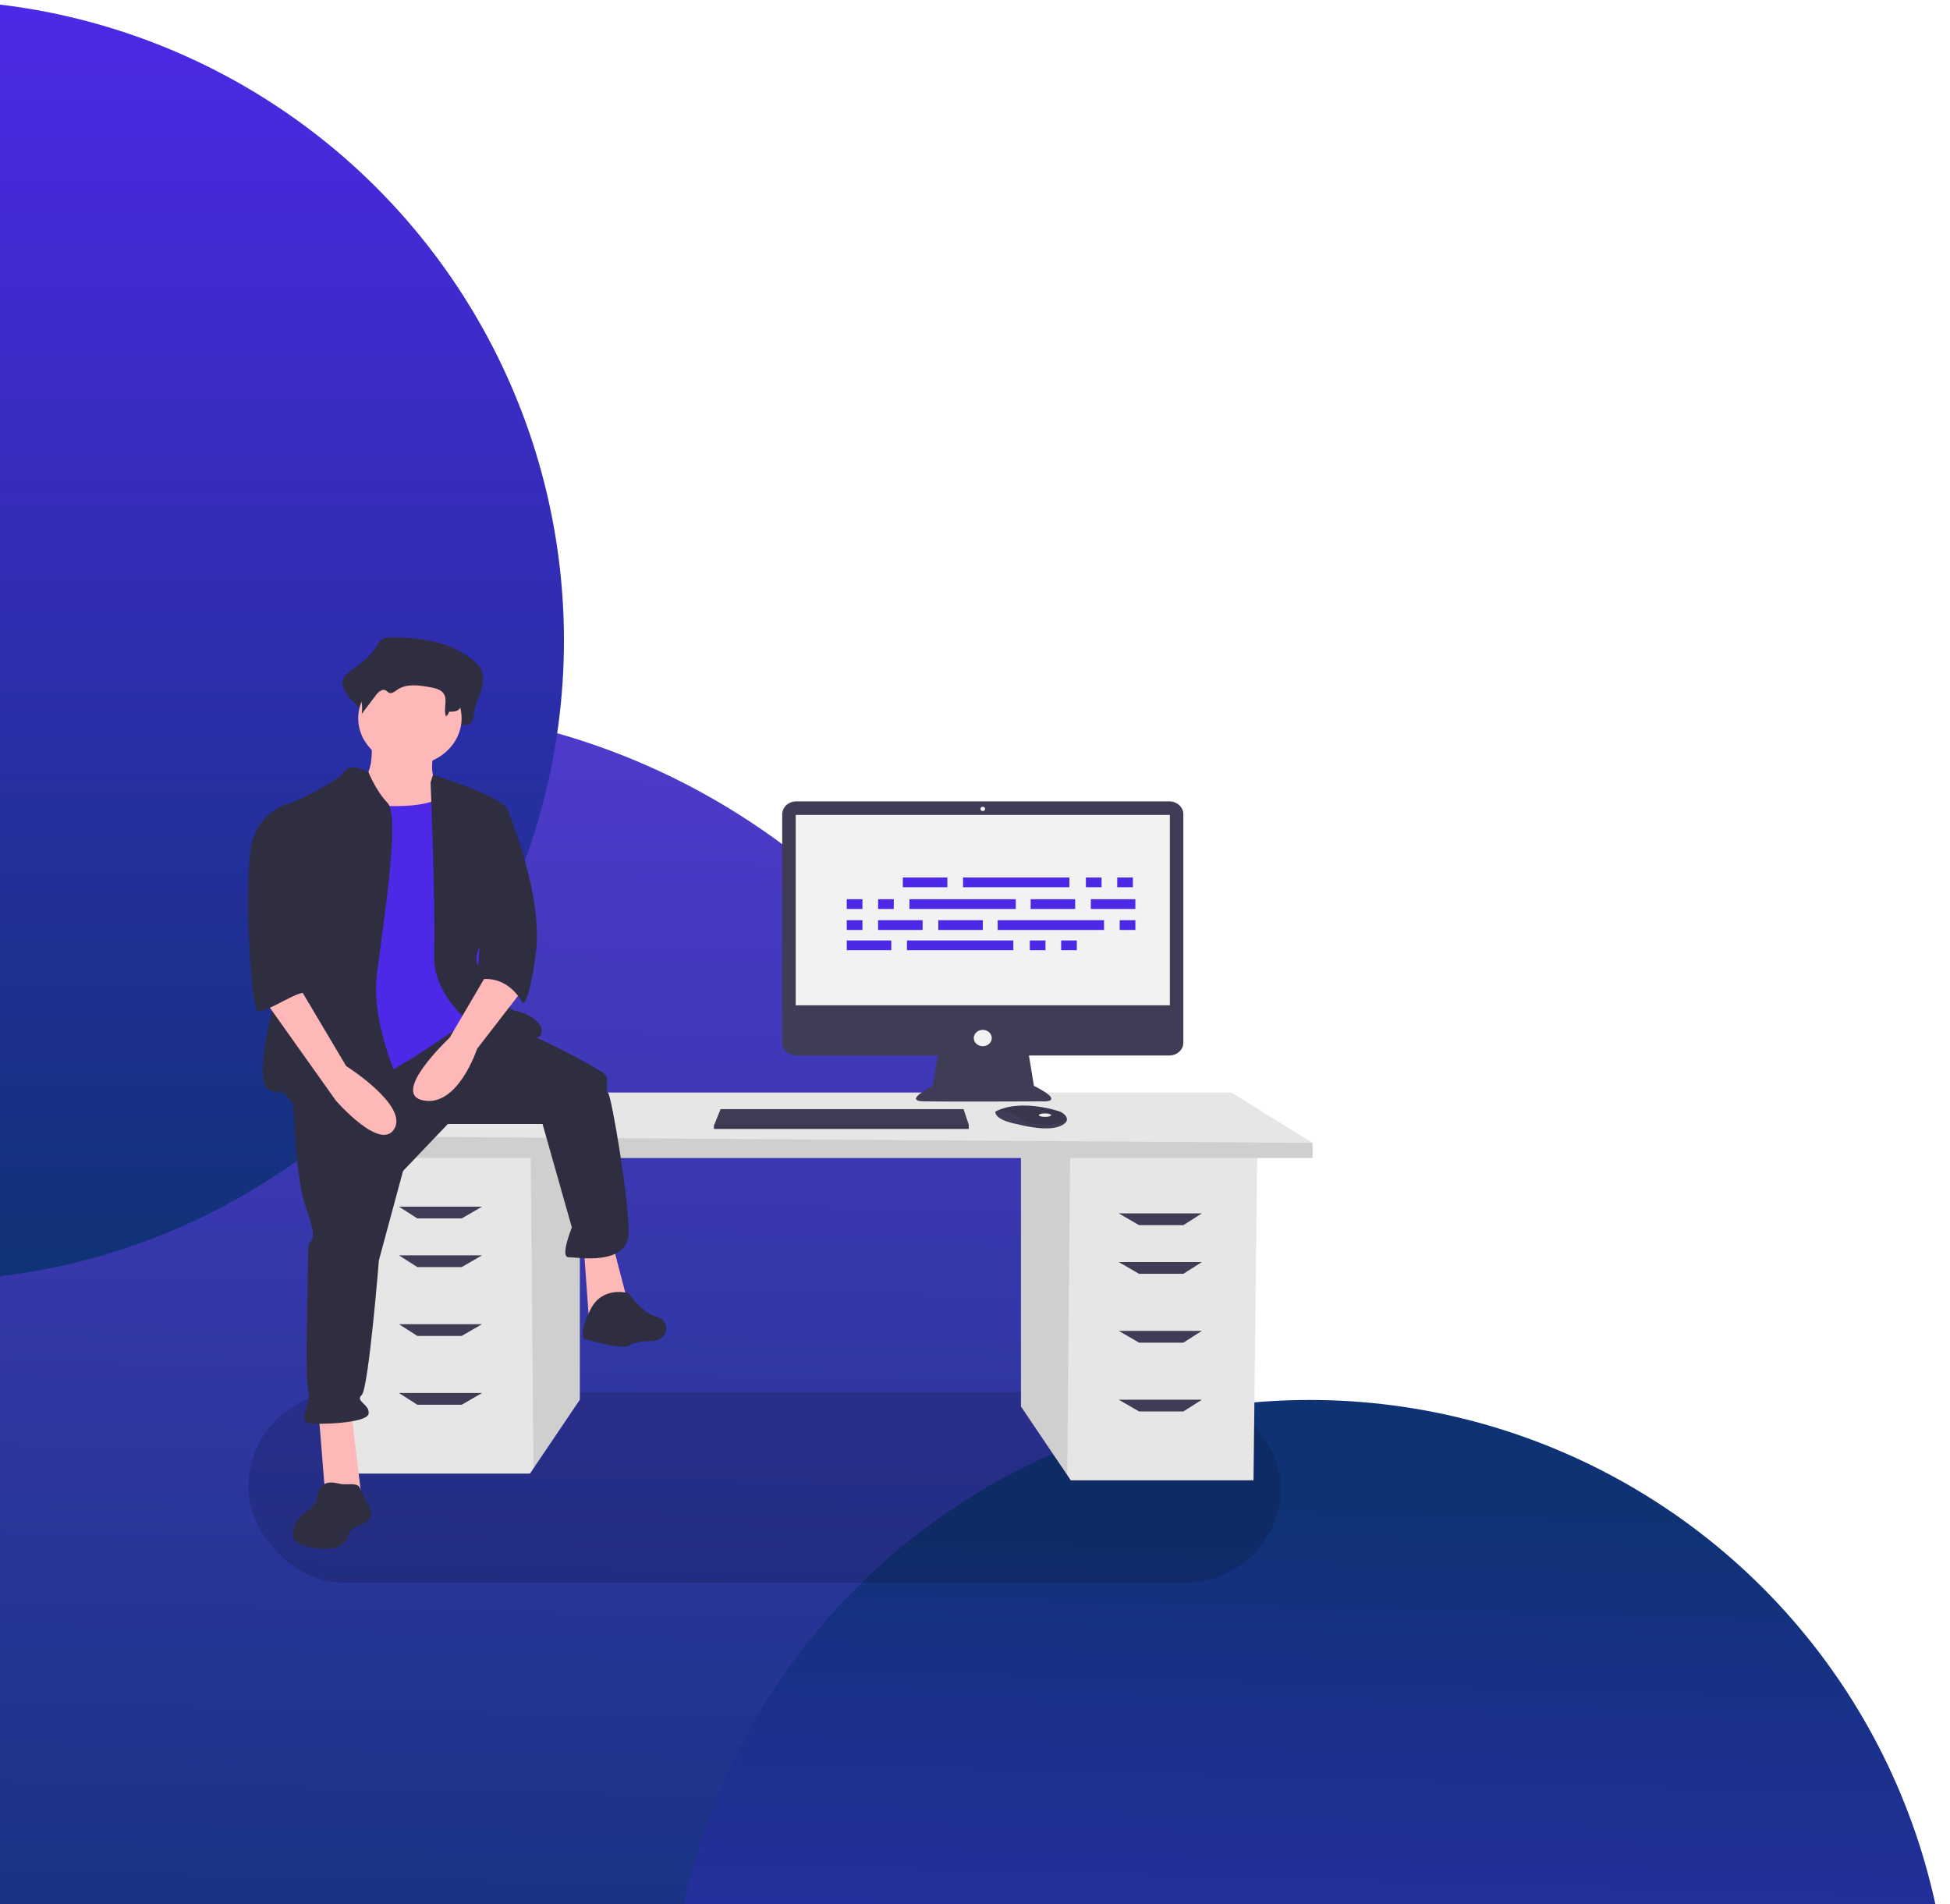 <svg width="982" height="959" viewBox="0 0 982 959" fill="none" xmlns="http://www.w3.org/2000/svg">
<g filter="url(#filter0_d)">
<ellipse cx="185.5" cy="711.5" rx="353.5" ry="359.5" fill="url(#paint0_linear)"/>
</g>
<circle cx="-38.5" cy="322.5" r="322.5" fill="url(#paint1_linear)"/>
<circle cx="659.5" cy="1027.5" r="322.5" fill="url(#paint2_linear)"/>
<rect x="125" y="701" width="520" height="96" rx="48" fill="black" fill-opacity="0.15"/>
<g clip-path="url(#clip0)">
<path d="M514.139 581.464V708.259L537.46 742.824L539.235 745.453H631.256L633.115 581.464H514.139Z" fill="#E6E6E6"/>
<path opacity="0.1" d="M514.139 581.464V708.259L537.46 742.824L538.891 581.464H514.139Z" fill="black"/>
<path d="M291.987 578.082V704.878L268.666 739.443L266.891 742.072H174.87L173.011 578.082H291.987Z" fill="#E6E6E6"/>
<path opacity="0.1" d="M291.987 578.082V704.878L268.666 739.443L267.235 578.082H291.987Z" fill="black"/>
<path d="M661 575.547V583.154H160.927V572.165L207.402 550.187H620.102L661 575.547Z" fill="#E6E6E6"/>
<path opacity="0.1" d="M661 575.547V583.154H160.927V572.165L661 575.547Z" fill="black"/>
<path d="M232.5 613.585H210.191L200.896 607.668H242.724L232.5 613.585Z" fill="#3F3D56"/>
<path d="M232.5 638.099H210.191L200.896 632.182H242.724L232.5 638.099Z" fill="#3F3D56"/>
<path d="M232.5 672.757H210.191L200.896 666.839H242.724L232.5 672.757Z" fill="#3F3D56"/>
<path d="M232.5 707.414H210.191L200.896 701.497H242.724L232.5 707.414Z" fill="#3F3D56"/>
<path d="M573.627 616.966H595.935L605.23 611.049H563.402L573.627 616.966Z" fill="#3F3D56"/>
<path d="M573.627 641.48H595.935L605.23 635.563H563.402L573.627 641.48Z" fill="#3F3D56"/>
<path d="M573.627 676.138H595.935L605.23 670.221H563.402L573.627 676.138Z" fill="#3F3D56"/>
<path d="M573.627 710.795H595.935L605.23 704.878H563.402L573.627 710.795Z" fill="#3F3D56"/>
<path d="M588.818 403.561H401.015C400.082 403.561 399.158 403.728 398.297 404.052C397.435 404.377 396.652 404.852 395.992 405.452C395.333 406.052 394.81 406.764 394.453 407.548C394.096 408.332 393.912 409.172 393.912 410.02V525.069C393.912 525.918 394.096 526.758 394.453 527.541C394.81 528.325 395.333 529.037 395.992 529.637C396.652 530.237 397.435 530.712 398.297 531.037C399.158 531.362 400.082 531.529 401.015 531.528H472.307L469.636 547.036C469.636 547.036 454.372 554.411 465.104 554.628C475.837 554.845 526.398 554.628 526.398 554.628C526.398 554.628 536.177 554.628 520.674 546.82L518.162 531.528H588.818C589.751 531.529 590.674 531.362 591.536 531.037C592.398 530.712 593.181 530.237 593.841 529.637C594.5 529.037 595.023 528.325 595.38 527.541C595.737 526.758 595.921 525.918 595.921 525.069V410.02C595.921 409.172 595.737 408.332 595.38 407.548C595.023 406.764 594.5 406.052 593.841 405.452C593.181 404.852 592.398 404.377 591.536 404.052C590.674 403.728 589.751 403.561 588.818 403.561V403.561Z" fill="#3F3D56"/>
<path d="M589.123 410.393H400.71V506.26H589.123V410.393Z" fill="#F2F2F2"/>
<path d="M494.916 408.441C495.575 408.441 496.109 407.955 496.109 407.356C496.109 406.757 495.575 406.272 494.916 406.272C494.258 406.272 493.724 406.757 493.724 407.356C493.724 407.955 494.258 408.441 494.916 408.441Z" fill="#F2F2F2"/>
<path d="M494.916 526.865C497.419 526.865 499.448 525.02 499.448 522.744C499.448 520.468 497.419 518.623 494.916 518.623C492.414 518.623 490.385 520.468 490.385 522.744C490.385 525.02 492.414 526.865 494.916 526.865Z" fill="#F2F2F2"/>
<path d="M487.855 566.34V568.509H359.543V566.774L359.72 566.34L362.882 558.532H485.232L487.855 566.34Z" fill="#3F3D56"/>
<path d="M537.234 564.217C537 565.125 536.118 566.084 534.124 566.991C526.969 570.244 512.42 566.123 512.42 566.123C512.42 566.123 501.211 564.388 501.211 559.833C501.526 559.637 501.854 559.46 502.194 559.302C505.202 557.855 515.176 554.283 532.861 559.453C534.164 559.825 535.327 560.519 536.222 561.456C536.619 561.811 536.917 562.246 537.093 562.726C537.269 563.206 537.317 563.717 537.234 564.217Z" fill="#3F3D56"/>
<path opacity="0.1" d="M537.234 564.217C528.476 567.268 520.67 567.496 512.659 562.436C509.629 560.399 505.961 559.301 502.194 559.302C505.202 557.855 515.176 554.283 532.861 559.453C534.164 559.825 535.327 560.519 536.222 561.456C536.619 561.811 536.917 562.246 537.093 562.726C537.269 563.206 537.317 563.717 537.234 564.217Z" fill="black"/>
<path d="M526.253 562.436C527.966 562.436 529.354 562.048 529.354 561.568C529.354 561.089 527.966 560.701 526.253 560.701C524.541 560.701 523.153 561.089 523.153 561.568C523.153 562.048 524.541 562.436 526.253 562.436Z" fill="#F2F2F2"/>
<path opacity="0.1" d="M487.855 566.34V568.509H359.543V566.774L359.72 566.34H487.855Z" fill="black"/>
<path d="M196.343 321C195.041 320.903 193.737 321.168 192.604 321.76C191.492 322.452 190.791 323.666 190.075 324.796C187.339 329.165 183.634 332.971 179.196 335.971C175.964 338.124 171.854 340.809 172.407 344.78C172.699 346.091 173.232 347.348 173.983 348.499C176.965 353.973 185.102 358.203 184.302 364.45C187.265 359.939 183.302 357.709 186.264 353.199C187.675 351.05 190.126 348.626 192.256 349.975C192.97 350.426 193.438 351.236 194.181 351.633C195.953 352.578 197.838 350.771 199.407 349.49C204.816 345.074 212.508 346.231 219.238 347.607C222.416 348.256 225.906 349.109 227.785 351.871C230.255 355.502 225.438 359.424 224.221 363.53C224.122 363.879 224.117 364.246 224.208 364.598C224.298 364.95 224.481 365.276 224.74 365.55C225 365.824 225.328 366.036 225.698 366.169C226.067 366.302 226.466 366.352 226.862 366.314C228.881 366.133 231.274 365.984 231.393 365.178C233.934 365.26 237.048 364.999 238.136 362.592C238.469 361.64 238.645 360.649 238.658 359.65C239.058 355.608 240.944 351.92 242.194 348.074C243.444 344.227 243.987 339.718 241.878 336.307C241.125 335.173 240.195 334.144 239.115 333.254C227.148 322.721 211.413 320.984 196.343 321Z" fill="#2F2E41"/>
<path d="M186.905 372.34C186.905 372.34 189.507 392.065 179.964 393.643C170.421 395.221 188.64 422.046 188.64 422.046L232.018 426.78L221.608 395.221C221.608 395.221 214.667 392.854 219.005 377.074C223.343 361.294 186.905 372.34 186.905 372.34Z" fill="#FFB8B8"/>
<path d="M160.444 711.21L163.914 754.605H182.133L176.928 711.21H160.444Z" fill="#FFB8B8"/>
<path d="M294.05 629.155L296.653 665.449L316.607 657.559L308.799 627.578L294.05 629.155Z" fill="#FFB8B8"/>
<path d="M147.43 545.523C147.43 545.523 148.297 591.284 153.503 606.275C158.708 621.266 157.841 622.055 156.973 624.422C156.106 626.789 155.238 625.211 155.238 629.156C155.238 633.1 153.503 695.43 155.238 700.953C156.973 706.476 150.033 715.944 155.238 716.733C160.444 717.522 184.736 716.733 185.603 711.999C186.471 707.265 178.663 705.687 182.133 702.531C185.603 699.375 190.809 634.678 190.809 634.678L202.955 589.706L225.512 566.036H273.228L287.977 618.11C287.977 618.11 281.904 633.1 286.242 633.1C290.58 633.1 316.607 637.834 316.607 620.477C316.607 603.119 307.931 551.835 306.196 550.257C304.461 548.679 307.064 543.156 304.461 540.789C301.858 538.422 271.493 521.853 260.215 518.697C248.936 515.541 233.114 511.785 233.114 511.785L147.43 545.523Z" fill="#2F2E41"/>
<path d="M316.607 651.247C316.607 651.247 303.594 647.302 297.52 659.137C291.447 670.972 294.05 674.128 294.05 674.128C294.05 674.128 314.004 680.44 317.475 677.284C318.985 675.911 323.779 675.434 328.714 675.333C336.23 675.18 338.23 665.509 331.131 663.257C330.92 663.19 330.705 663.132 330.488 663.082C323.548 661.504 316.607 651.247 316.607 651.247Z" fill="#2F2E41"/>
<path d="M206.425 385.358C220.799 385.358 232.452 374.761 232.452 361.689C232.452 348.616 220.799 338.019 206.425 338.019C192.051 338.019 180.398 348.616 180.398 361.689C180.398 374.761 192.051 385.358 206.425 385.358Z" fill="#FFB8B8"/>
<path d="M172.59 403.505C172.59 403.505 215.101 411.395 225.512 398.771C235.923 386.147 240.26 434.276 240.26 434.276L245.466 484.771L237.658 512.385C237.658 512.385 196.882 542.367 183.868 544.734C170.854 547.101 150.9 548.679 150.9 548.679C150.9 548.679 156.973 461.101 156.973 459.523C156.973 457.945 172.59 403.505 172.59 403.505Z" fill="#4D29E7"/>
<path d="M185.518 388.708C185.518 388.708 176.06 383.78 173.457 388.514C170.854 393.248 146.562 405.083 143.96 405.083C141.357 405.083 149.165 470.569 145.695 478.459C142.224 486.349 125.741 543.945 135.284 548.679C144.827 553.413 137.887 543.945 147.43 555.78C156.973 567.614 203.822 567.614 206.425 562.881C209.028 558.147 185.603 522.642 189.941 489.505C194.279 456.367 201.22 410.606 195.147 404.294C189.074 397.982 185.518 388.708 185.518 388.708Z" fill="#2F2E41"/>
<path d="M216.836 394.037L218.044 390.255C218.044 390.255 254.142 401.138 255.877 408.239C257.612 415.34 256.744 465.046 250.671 468.991C244.598 472.936 235.923 479.248 241.996 488.716C248.069 498.184 255.009 508.44 260.215 509.229C265.42 510.018 274.964 515.541 272.361 521.064C269.758 526.587 238.525 516.33 238.525 516.33C238.525 516.33 217.704 502.128 218.571 480.037C219.439 457.945 216.836 394.037 216.836 394.037Z" fill="#2F2E41"/>
<path d="M247.201 487.138L226.379 522.642C226.379 522.642 196.014 551.046 213.366 554.202C230.717 557.358 240.26 528.165 240.26 528.165L262.817 498.973L247.201 487.138Z" fill="#FFB8B8"/>
<path d="M197.611 327.193C196.562 327.123 195.511 327.308 194.567 327.73C193.714 328.297 193.011 329.03 192.509 329.876C190.194 333.041 187.178 335.732 183.653 337.774C181.022 339.297 177.676 341.194 178.126 344.001C178.371 344.942 178.806 345.833 179.409 346.629C181.845 350.537 182.814 355.061 182.171 359.515L189.407 349.951C190.555 348.433 192.55 346.719 194.284 347.672C194.865 347.992 195.246 348.564 195.851 348.844C197.293 349.513 198.828 348.235 200.105 347.33C204.508 344.209 210.77 345.026 216.249 345.999C218.836 346.458 221.677 347.06 223.206 349.012C225.747 352.256 223.094 356.944 224.577 360.692C224.992 360.427 225.344 360.09 225.614 359.699C225.883 359.309 226.063 358.873 226.143 358.418C228.212 358.476 230.746 358.291 231.633 356.59C231.902 355.924 232.046 355.221 232.057 354.511C232.383 351.654 233.918 349.048 234.936 346.329C235.953 343.61 236.395 340.423 234.678 338.012C234.05 337.196 233.292 336.468 232.429 335.854C222.687 328.41 209.879 327.182 197.611 327.193Z" fill="#2F2E41"/>
<path d="M247.201 405.083L255.284 407.034C255.284 407.034 274.096 450.844 269.758 480.826C265.42 510.807 262.817 504.495 262.817 504.495C262.817 504.495 255.877 490.294 240.26 493.45L247.201 405.083Z" fill="#2F2E41"/>
<path d="M161.646 748.87C159.553 751.455 159.973 755.151 158.12 757.883C156.513 760.251 153.486 761.493 151.477 763.592C150.835 764.289 150.264 765.037 149.769 765.826C147.905 768.665 146.39 772.304 148.225 775.159C149.702 777.455 152.806 778.352 155.653 778.964C159.251 779.737 162.989 780.356 166.629 779.765C170.268 779.174 173.826 777.147 175.123 773.999C175.378 773.207 175.681 772.429 176.031 771.668C178.004 768.136 184.192 768.098 186.211 764.588C187.624 762.132 186.325 759.162 185.027 756.654L181.061 748.993C179.746 746.451 174.411 747.913 171.631 747.304C168.004 746.509 164.255 745.634 161.646 748.87Z" fill="#2F2E41"/>
<path d="M132.681 502.917L169.119 554.202C169.119 554.202 191.676 580.238 198.617 568.403C205.557 556.569 174.325 536.844 174.325 536.844L150.9 497.395L132.681 502.917Z" fill="#FFB8B8"/>
<path d="M150.9 406.661L143.96 405.083C143.96 405.083 130.078 409.028 126.608 425.597C123.138 442.165 125.741 508.44 130.078 509.229C134.416 510.018 151.503 497.69 154.238 500.304C156.973 502.917 148.297 489.505 150.9 482.404C153.503 475.303 150.9 406.661 150.9 406.661Z" fill="#2F2E41"/>
<path d="M477.083 441.879H454.66V446.788H477.083V441.879Z" fill="#4D29E7"/>
<path d="M554.735 441.879H546.845V446.788H554.735V441.879Z" fill="#4D29E7"/>
<path d="M570.514 441.879H562.624V446.788H570.514V441.879Z" fill="#4D29E7"/>
<path d="M538.54 441.879H484.973V446.788H538.54V441.879Z" fill="#4D29E7"/>
<path d="M448.846 473.6H426.423V478.509H448.846V473.6Z" fill="#4D29E7"/>
<path d="M526.498 473.6H518.608V478.509H526.498V473.6Z" fill="#4D29E7"/>
<path d="M542.277 473.6H534.388V478.509H542.277V473.6Z" fill="#4D29E7"/>
<path d="M510.303 473.6H456.736V478.509H510.303V473.6Z" fill="#4D29E7"/>
<path d="M541.447 452.83H519.023V457.74H541.447V452.83Z" fill="#4D29E7"/>
<path d="M571.76 452.83H549.336V457.74H571.76V452.83Z" fill="#4D29E7"/>
<path d="M434.313 452.83H426.423V457.74H434.313V452.83Z" fill="#4D29E7"/>
<path d="M450.092 452.83H442.202V457.74H450.092V452.83Z" fill="#4D29E7"/>
<path d="M511.549 452.83H457.982V457.74H511.549V452.83Z" fill="#4D29E7"/>
<path d="M494.939 463.404H472.516V468.313H494.939V463.404Z" fill="#4D29E7"/>
<path d="M464.626 463.404H442.202V468.313H464.626V463.404Z" fill="#4D29E7"/>
<path d="M434.313 463.404H426.423V468.313H434.313V463.404Z" fill="#4D29E7"/>
<path d="M571.76 463.404H563.87V468.313H571.76V463.404Z" fill="#4D29E7"/>
<path d="M555.98 463.404H502.413V468.313H555.98V463.404Z" fill="#4D29E7"/>
</g>
<defs>
<filter id="filter0_d" x="-172" y="352" width="715" height="727" filterUnits="userSpaceOnUse" color-interpolation-filters="sRGB">
<feFlood flood-opacity="0" result="BackgroundImageFix"/>
<feColorMatrix in="SourceAlpha" type="matrix" values="0 0 0 0 0 0 0 0 0 0 0 0 0 0 0 0 0 0 127 0"/>
<feOffset dy="4"/>
<feGaussianBlur stdDeviation="2"/>
<feColorMatrix type="matrix" values="0 0 0 0 0 0 0 0 0 0 0 0 0 0 0 0 0 0 0.4 0"/>
<feBlend mode="normal" in2="BackgroundImageFix" result="effect1_dropShadow"/>
<feBlend mode="normal" in="SourceGraphic" in2="effect1_dropShadow" result="shape"/>
</filter>
<linearGradient id="paint0_linear" x1="203.5" y1="211" x2="185.5" y2="1071" gradientUnits="userSpaceOnUse">
<stop stop-color="#5B3CDE"/>
<stop offset="1" stop-color="#0F3275"/>
</linearGradient>
<linearGradient id="paint1_linear" x1="-38.5" y1="0" x2="-38.5" y2="645" gradientUnits="userSpaceOnUse">
<stop stop-color="#4D29E7"/>
<stop offset="1" stop-color="#0F3275"/>
</linearGradient>
<linearGradient id="paint2_linear" x1="675.5" y1="759" x2="659.5" y2="1350" gradientUnits="userSpaceOnUse">
<stop stop-color="#0F3275"/>
<stop offset="1" stop-color="#4D29E7"/>
</linearGradient>
<clipPath id="clip0">
<rect width="536" height="459" fill="white" transform="translate(125 321)"/>
</clipPath>
</defs>
</svg>
